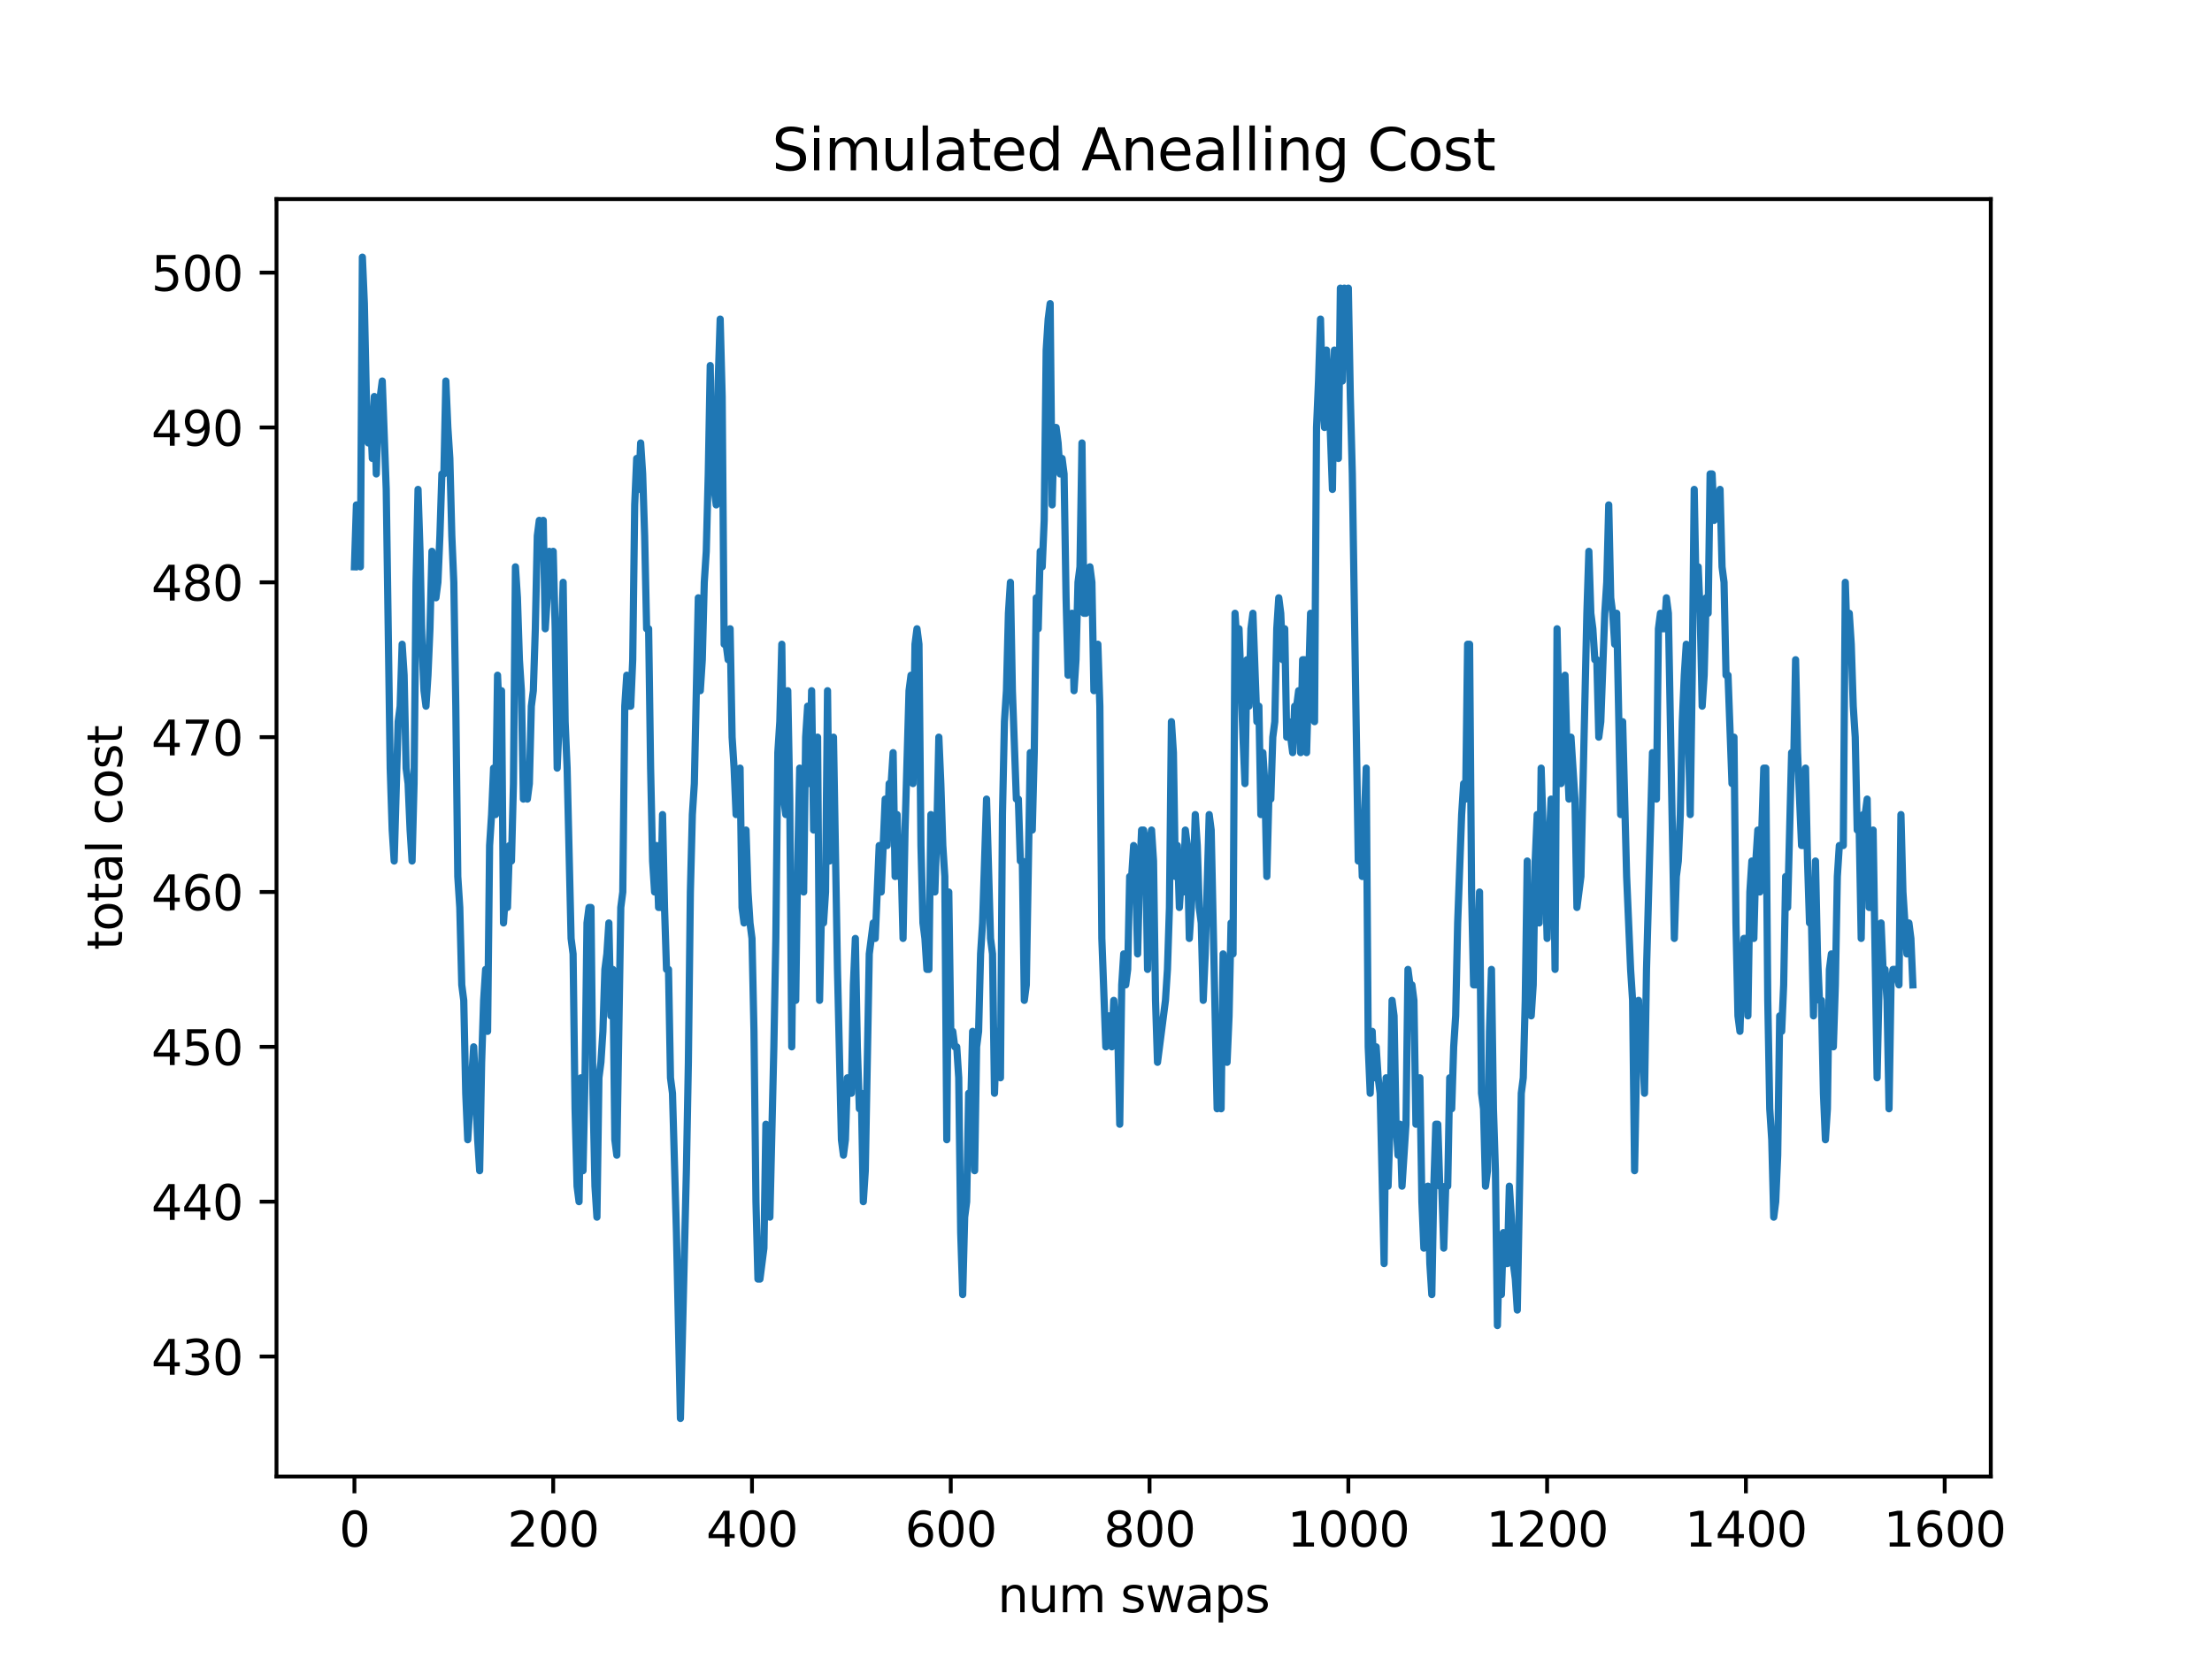 <?xml version="1.0" encoding="utf-8" standalone="no"?>
<!DOCTYPE svg PUBLIC "-//W3C//DTD SVG 1.1//EN"
  "http://www.w3.org/Graphics/SVG/1.1/DTD/svg11.dtd">
<svg xmlns:xlink="http://www.w3.org/1999/xlink" width="460.8pt" height="345.6pt" viewBox="0 0 460.8 345.6" xmlns="http://www.w3.org/2000/svg" version="1.1">
 <defs>
  <style type="text/css">*{stroke-linejoin: round; stroke-linecap: butt}</style>
 </defs>
 <g id="figure_1">
  <g id="patch_1">
   <path d="M 0 345.6 
L 460.8 345.6 
L 460.8 0 
L 0 0 
z
" style="fill: #ffffff"/>
  </g>
  <g id="axes_1">
   <g id="patch_2">
    <path d="M 57.6 307.584 
L 414.72 307.584 
L 414.72 41.472 
L 57.6 41.472 
z
" style="fill: #ffffff"/>
   </g>
   <g id="matplotlib.axis_1">
    <g id="xtick_1">
     <g id="line2d_1">
      <defs>
       <path id="m55ee97c0b4" d="M 0 0 
L 0 3.5 
" style="stroke: #000000; stroke-width: 0.8"/>
      </defs>
      <g>
       <use xlink:href="#m55ee97c0b4" x="73.833" y="307.584" style="stroke: #000000; stroke-width: 0.8"/>
      </g>
     </g>
     <g id="text_1">
      <!-- 0 -->
      <g transform="translate(70.651 322.182)scale(0.1 -0.1)">
       <defs>
        <path id="DejaVuSans-30" d="M 2034 4250 
Q 1547 4250 1301 3770 
Q 1056 3291 1056 2328 
Q 1056 1369 1301 889 
Q 1547 409 2034 409 
Q 2525 409 2770 889 
Q 3016 1369 3016 2328 
Q 3016 3291 2770 3770 
Q 2525 4250 2034 4250 
z
M 2034 4750 
Q 2819 4750 3233 4129 
Q 3647 3509 3647 2328 
Q 3647 1150 3233 529 
Q 2819 -91 2034 -91 
Q 1250 -91 836 529 
Q 422 1150 422 2328 
Q 422 3509 836 4129 
Q 1250 4750 2034 4750 
z
" transform="scale(0.016)"/>
       </defs>
       <use xlink:href="#DejaVuSans-30"/>
      </g>
     </g>
    </g>
    <g id="xtick_2">
     <g id="line2d_2">
      <g>
       <use xlink:href="#m55ee97c0b4" x="115.243" y="307.584" style="stroke: #000000; stroke-width: 0.8"/>
      </g>
     </g>
     <g id="text_2">
      <!-- 200 -->
      <g transform="translate(105.699 322.182)scale(0.1 -0.1)">
       <defs>
        <path id="DejaVuSans-32" d="M 1228 531 
L 3431 531 
L 3431 0 
L 469 0 
L 469 531 
Q 828 903 1448 1529 
Q 2069 2156 2228 2338 
Q 2531 2678 2651 2914 
Q 2772 3150 2772 3378 
Q 2772 3750 2511 3984 
Q 2250 4219 1831 4219 
Q 1534 4219 1204 4116 
Q 875 4013 500 3803 
L 500 4441 
Q 881 4594 1212 4672 
Q 1544 4750 1819 4750 
Q 2544 4750 2975 4387 
Q 3406 4025 3406 3419 
Q 3406 3131 3298 2873 
Q 3191 2616 2906 2266 
Q 2828 2175 2409 1742 
Q 1991 1309 1228 531 
z
" transform="scale(0.016)"/>
       </defs>
       <use xlink:href="#DejaVuSans-32"/>
       <use xlink:href="#DejaVuSans-30" x="63.623"/>
       <use xlink:href="#DejaVuSans-30" x="127.246"/>
      </g>
     </g>
    </g>
    <g id="xtick_3">
     <g id="line2d_3">
      <g>
       <use xlink:href="#m55ee97c0b4" x="156.653" y="307.584" style="stroke: #000000; stroke-width: 0.8"/>
      </g>
     </g>
     <g id="text_3">
      <!-- 400 -->
      <g transform="translate(147.109 322.182)scale(0.1 -0.1)">
       <defs>
        <path id="DejaVuSans-34" d="M 2419 4116 
L 825 1625 
L 2419 1625 
L 2419 4116 
z
M 2253 4666 
L 3047 4666 
L 3047 1625 
L 3713 1625 
L 3713 1100 
L 3047 1100 
L 3047 0 
L 2419 0 
L 2419 1100 
L 313 1100 
L 313 1709 
L 2253 4666 
z
" transform="scale(0.016)"/>
       </defs>
       <use xlink:href="#DejaVuSans-34"/>
       <use xlink:href="#DejaVuSans-30" x="63.623"/>
       <use xlink:href="#DejaVuSans-30" x="127.246"/>
      </g>
     </g>
    </g>
    <g id="xtick_4">
     <g id="line2d_4">
      <g>
       <use xlink:href="#m55ee97c0b4" x="198.063" y="307.584" style="stroke: #000000; stroke-width: 0.8"/>
      </g>
     </g>
     <g id="text_4">
      <!-- 600 -->
      <g transform="translate(188.519 322.182)scale(0.1 -0.1)">
       <defs>
        <path id="DejaVuSans-36" d="M 2113 2584 
Q 1688 2584 1439 2293 
Q 1191 2003 1191 1497 
Q 1191 994 1439 701 
Q 1688 409 2113 409 
Q 2538 409 2786 701 
Q 3034 994 3034 1497 
Q 3034 2003 2786 2293 
Q 2538 2584 2113 2584 
z
M 3366 4563 
L 3366 3988 
Q 3128 4100 2886 4159 
Q 2644 4219 2406 4219 
Q 1781 4219 1451 3797 
Q 1122 3375 1075 2522 
Q 1259 2794 1537 2939 
Q 1816 3084 2150 3084 
Q 2853 3084 3261 2657 
Q 3669 2231 3669 1497 
Q 3669 778 3244 343 
Q 2819 -91 2113 -91 
Q 1303 -91 875 529 
Q 447 1150 447 2328 
Q 447 3434 972 4092 
Q 1497 4750 2381 4750 
Q 2619 4750 2861 4703 
Q 3103 4656 3366 4563 
z
" transform="scale(0.016)"/>
       </defs>
       <use xlink:href="#DejaVuSans-36"/>
       <use xlink:href="#DejaVuSans-30" x="63.623"/>
       <use xlink:href="#DejaVuSans-30" x="127.246"/>
      </g>
     </g>
    </g>
    <g id="xtick_5">
     <g id="line2d_5">
      <g>
       <use xlink:href="#m55ee97c0b4" x="239.473" y="307.584" style="stroke: #000000; stroke-width: 0.8"/>
      </g>
     </g>
     <g id="text_5">
      <!-- 800 -->
      <g transform="translate(229.929 322.182)scale(0.1 -0.1)">
       <defs>
        <path id="DejaVuSans-38" d="M 2034 2216 
Q 1584 2216 1326 1975 
Q 1069 1734 1069 1313 
Q 1069 891 1326 650 
Q 1584 409 2034 409 
Q 2484 409 2743 651 
Q 3003 894 3003 1313 
Q 3003 1734 2745 1975 
Q 2488 2216 2034 2216 
z
M 1403 2484 
Q 997 2584 770 2862 
Q 544 3141 544 3541 
Q 544 4100 942 4425 
Q 1341 4750 2034 4750 
Q 2731 4750 3128 4425 
Q 3525 4100 3525 3541 
Q 3525 3141 3298 2862 
Q 3072 2584 2669 2484 
Q 3125 2378 3379 2068 
Q 3634 1759 3634 1313 
Q 3634 634 3220 271 
Q 2806 -91 2034 -91 
Q 1263 -91 848 271 
Q 434 634 434 1313 
Q 434 1759 690 2068 
Q 947 2378 1403 2484 
z
M 1172 3481 
Q 1172 3119 1398 2916 
Q 1625 2713 2034 2713 
Q 2441 2713 2670 2916 
Q 2900 3119 2900 3481 
Q 2900 3844 2670 4047 
Q 2441 4250 2034 4250 
Q 1625 4250 1398 4047 
Q 1172 3844 1172 3481 
z
" transform="scale(0.016)"/>
       </defs>
       <use xlink:href="#DejaVuSans-38"/>
       <use xlink:href="#DejaVuSans-30" x="63.623"/>
       <use xlink:href="#DejaVuSans-30" x="127.246"/>
      </g>
     </g>
    </g>
    <g id="xtick_6">
     <g id="line2d_6">
      <g>
       <use xlink:href="#m55ee97c0b4" x="280.883" y="307.584" style="stroke: #000000; stroke-width: 0.8"/>
      </g>
     </g>
     <g id="text_6">
      <!-- 1000 -->
      <g transform="translate(268.158 322.182)scale(0.1 -0.1)">
       <defs>
        <path id="DejaVuSans-31" d="M 794 531 
L 1825 531 
L 1825 4091 
L 703 3866 
L 703 4441 
L 1819 4666 
L 2450 4666 
L 2450 531 
L 3481 531 
L 3481 0 
L 794 0 
L 794 531 
z
" transform="scale(0.016)"/>
       </defs>
       <use xlink:href="#DejaVuSans-31"/>
       <use xlink:href="#DejaVuSans-30" x="63.623"/>
       <use xlink:href="#DejaVuSans-30" x="127.246"/>
       <use xlink:href="#DejaVuSans-30" x="190.869"/>
      </g>
     </g>
    </g>
    <g id="xtick_7">
     <g id="line2d_7">
      <g>
       <use xlink:href="#m55ee97c0b4" x="322.293" y="307.584" style="stroke: #000000; stroke-width: 0.8"/>
      </g>
     </g>
     <g id="text_7">
      <!-- 1200 -->
      <g transform="translate(309.568 322.182)scale(0.1 -0.1)">
       <use xlink:href="#DejaVuSans-31"/>
       <use xlink:href="#DejaVuSans-32" x="63.623"/>
       <use xlink:href="#DejaVuSans-30" x="127.246"/>
       <use xlink:href="#DejaVuSans-30" x="190.869"/>
      </g>
     </g>
    </g>
    <g id="xtick_8">
     <g id="line2d_8">
      <g>
       <use xlink:href="#m55ee97c0b4" x="363.703" y="307.584" style="stroke: #000000; stroke-width: 0.8"/>
      </g>
     </g>
     <g id="text_8">
      <!-- 1400 -->
      <g transform="translate(350.978 322.182)scale(0.1 -0.1)">
       <use xlink:href="#DejaVuSans-31"/>
       <use xlink:href="#DejaVuSans-34" x="63.623"/>
       <use xlink:href="#DejaVuSans-30" x="127.246"/>
       <use xlink:href="#DejaVuSans-30" x="190.869"/>
      </g>
     </g>
    </g>
    <g id="xtick_9">
     <g id="line2d_9">
      <g>
       <use xlink:href="#m55ee97c0b4" x="405.113" y="307.584" style="stroke: #000000; stroke-width: 0.8"/>
      </g>
     </g>
     <g id="text_9">
      <!-- 1600 -->
      <g transform="translate(392.388 322.182)scale(0.1 -0.1)">
       <use xlink:href="#DejaVuSans-31"/>
       <use xlink:href="#DejaVuSans-36" x="63.623"/>
       <use xlink:href="#DejaVuSans-30" x="127.246"/>
       <use xlink:href="#DejaVuSans-30" x="190.869"/>
      </g>
     </g>
    </g>
    <g id="text_10">
     <!-- num swaps -->
     <g transform="translate(207.826 335.861)scale(0.1 -0.1)">
      <defs>
       <path id="DejaVuSans-6e" d="M 3513 2113 
L 3513 0 
L 2938 0 
L 2938 2094 
Q 2938 2591 2744 2837 
Q 2550 3084 2163 3084 
Q 1697 3084 1428 2787 
Q 1159 2491 1159 1978 
L 1159 0 
L 581 0 
L 581 3500 
L 1159 3500 
L 1159 2956 
Q 1366 3272 1645 3428 
Q 1925 3584 2291 3584 
Q 2894 3584 3203 3211 
Q 3513 2838 3513 2113 
z
" transform="scale(0.016)"/>
       <path id="DejaVuSans-75" d="M 544 1381 
L 544 3500 
L 1119 3500 
L 1119 1403 
Q 1119 906 1312 657 
Q 1506 409 1894 409 
Q 2359 409 2629 706 
Q 2900 1003 2900 1516 
L 2900 3500 
L 3475 3500 
L 3475 0 
L 2900 0 
L 2900 538 
Q 2691 219 2414 64 
Q 2138 -91 1772 -91 
Q 1169 -91 856 284 
Q 544 659 544 1381 
z
M 1991 3584 
L 1991 3584 
z
" transform="scale(0.016)"/>
       <path id="DejaVuSans-6d" d="M 3328 2828 
Q 3544 3216 3844 3400 
Q 4144 3584 4550 3584 
Q 5097 3584 5394 3201 
Q 5691 2819 5691 2113 
L 5691 0 
L 5113 0 
L 5113 2094 
Q 5113 2597 4934 2840 
Q 4756 3084 4391 3084 
Q 3944 3084 3684 2787 
Q 3425 2491 3425 1978 
L 3425 0 
L 2847 0 
L 2847 2094 
Q 2847 2600 2669 2842 
Q 2491 3084 2119 3084 
Q 1678 3084 1418 2786 
Q 1159 2488 1159 1978 
L 1159 0 
L 581 0 
L 581 3500 
L 1159 3500 
L 1159 2956 
Q 1356 3278 1631 3431 
Q 1906 3584 2284 3584 
Q 2666 3584 2933 3390 
Q 3200 3197 3328 2828 
z
" transform="scale(0.016)"/>
       <path id="DejaVuSans-20" transform="scale(0.016)"/>
       <path id="DejaVuSans-73" d="M 2834 3397 
L 2834 2853 
Q 2591 2978 2328 3040 
Q 2066 3103 1784 3103 
Q 1356 3103 1142 2972 
Q 928 2841 928 2578 
Q 928 2378 1081 2264 
Q 1234 2150 1697 2047 
L 1894 2003 
Q 2506 1872 2764 1633 
Q 3022 1394 3022 966 
Q 3022 478 2636 193 
Q 2250 -91 1575 -91 
Q 1294 -91 989 -36 
Q 684 19 347 128 
L 347 722 
Q 666 556 975 473 
Q 1284 391 1588 391 
Q 1994 391 2212 530 
Q 2431 669 2431 922 
Q 2431 1156 2273 1281 
Q 2116 1406 1581 1522 
L 1381 1569 
Q 847 1681 609 1914 
Q 372 2147 372 2553 
Q 372 3047 722 3315 
Q 1072 3584 1716 3584 
Q 2034 3584 2315 3537 
Q 2597 3491 2834 3397 
z
" transform="scale(0.016)"/>
       <path id="DejaVuSans-77" d="M 269 3500 
L 844 3500 
L 1563 769 
L 2278 3500 
L 2956 3500 
L 3675 769 
L 4391 3500 
L 4966 3500 
L 4050 0 
L 3372 0 
L 2619 2869 
L 1863 0 
L 1184 0 
L 269 3500 
z
" transform="scale(0.016)"/>
       <path id="DejaVuSans-61" d="M 2194 1759 
Q 1497 1759 1228 1600 
Q 959 1441 959 1056 
Q 959 750 1161 570 
Q 1363 391 1709 391 
Q 2188 391 2477 730 
Q 2766 1069 2766 1631 
L 2766 1759 
L 2194 1759 
z
M 3341 1997 
L 3341 0 
L 2766 0 
L 2766 531 
Q 2569 213 2275 61 
Q 1981 -91 1556 -91 
Q 1019 -91 701 211 
Q 384 513 384 1019 
Q 384 1609 779 1909 
Q 1175 2209 1959 2209 
L 2766 2209 
L 2766 2266 
Q 2766 2663 2505 2880 
Q 2244 3097 1772 3097 
Q 1472 3097 1187 3025 
Q 903 2953 641 2809 
L 641 3341 
Q 956 3463 1253 3523 
Q 1550 3584 1831 3584 
Q 2591 3584 2966 3190 
Q 3341 2797 3341 1997 
z
" transform="scale(0.016)"/>
       <path id="DejaVuSans-70" d="M 1159 525 
L 1159 -1331 
L 581 -1331 
L 581 3500 
L 1159 3500 
L 1159 2969 
Q 1341 3281 1617 3432 
Q 1894 3584 2278 3584 
Q 2916 3584 3314 3078 
Q 3713 2572 3713 1747 
Q 3713 922 3314 415 
Q 2916 -91 2278 -91 
Q 1894 -91 1617 61 
Q 1341 213 1159 525 
z
M 3116 1747 
Q 3116 2381 2855 2742 
Q 2594 3103 2138 3103 
Q 1681 3103 1420 2742 
Q 1159 2381 1159 1747 
Q 1159 1113 1420 752 
Q 1681 391 2138 391 
Q 2594 391 2855 752 
Q 3116 1113 3116 1747 
z
" transform="scale(0.016)"/>
      </defs>
      <use xlink:href="#DejaVuSans-6e"/>
      <use xlink:href="#DejaVuSans-75" x="63.379"/>
      <use xlink:href="#DejaVuSans-6d" x="126.758"/>
      <use xlink:href="#DejaVuSans-20" x="224.17"/>
      <use xlink:href="#DejaVuSans-73" x="255.957"/>
      <use xlink:href="#DejaVuSans-77" x="308.057"/>
      <use xlink:href="#DejaVuSans-61" x="389.844"/>
      <use xlink:href="#DejaVuSans-70" x="451.123"/>
      <use xlink:href="#DejaVuSans-73" x="514.6"/>
     </g>
    </g>
   </g>
   <g id="matplotlib.axis_2">
    <g id="ytick_1">
     <g id="line2d_10">
      <defs>
       <path id="md6bdc16589" d="M 0 0 
L -3.5 0 
" style="stroke: #000000; stroke-width: 0.8"/>
      </defs>
      <g>
       <use xlink:href="#md6bdc16589" x="57.6" y="282.586" style="stroke: #000000; stroke-width: 0.8"/>
      </g>
     </g>
     <g id="text_11">
      <!-- 430 -->
      <g transform="translate(31.512 286.385)scale(0.1 -0.1)">
       <defs>
        <path id="DejaVuSans-33" d="M 2597 2516 
Q 3050 2419 3304 2112 
Q 3559 1806 3559 1356 
Q 3559 666 3084 287 
Q 2609 -91 1734 -91 
Q 1441 -91 1130 -33 
Q 819 25 488 141 
L 488 750 
Q 750 597 1062 519 
Q 1375 441 1716 441 
Q 2309 441 2620 675 
Q 2931 909 2931 1356 
Q 2931 1769 2642 2001 
Q 2353 2234 1838 2234 
L 1294 2234 
L 1294 2753 
L 1863 2753 
Q 2328 2753 2575 2939 
Q 2822 3125 2822 3475 
Q 2822 3834 2567 4026 
Q 2313 4219 1838 4219 
Q 1578 4219 1281 4162 
Q 984 4106 628 3988 
L 628 4550 
Q 988 4650 1302 4700 
Q 1616 4750 1894 4750 
Q 2613 4750 3031 4423 
Q 3450 4097 3450 3541 
Q 3450 3153 3228 2886 
Q 3006 2619 2597 2516 
z
" transform="scale(0.016)"/>
       </defs>
       <use xlink:href="#DejaVuSans-34"/>
       <use xlink:href="#DejaVuSans-33" x="63.623"/>
       <use xlink:href="#DejaVuSans-30" x="127.246"/>
      </g>
     </g>
    </g>
    <g id="ytick_2">
     <g id="line2d_11">
      <g>
       <use xlink:href="#md6bdc16589" x="57.6" y="250.33" style="stroke: #000000; stroke-width: 0.8"/>
      </g>
     </g>
     <g id="text_12">
      <!-- 440 -->
      <g transform="translate(31.512 254.129)scale(0.1 -0.1)">
       <use xlink:href="#DejaVuSans-34"/>
       <use xlink:href="#DejaVuSans-34" x="63.623"/>
       <use xlink:href="#DejaVuSans-30" x="127.246"/>
      </g>
     </g>
    </g>
    <g id="ytick_3">
     <g id="line2d_12">
      <g>
       <use xlink:href="#md6bdc16589" x="57.6" y="218.074" style="stroke: #000000; stroke-width: 0.8"/>
      </g>
     </g>
     <g id="text_13">
      <!-- 450 -->
      <g transform="translate(31.512 221.873)scale(0.1 -0.1)">
       <defs>
        <path id="DejaVuSans-35" d="M 691 4666 
L 3169 4666 
L 3169 4134 
L 1269 4134 
L 1269 2991 
Q 1406 3038 1543 3061 
Q 1681 3084 1819 3084 
Q 2600 3084 3056 2656 
Q 3513 2228 3513 1497 
Q 3513 744 3044 326 
Q 2575 -91 1722 -91 
Q 1428 -91 1123 -41 
Q 819 9 494 109 
L 494 744 
Q 775 591 1075 516 
Q 1375 441 1709 441 
Q 2250 441 2565 725 
Q 2881 1009 2881 1497 
Q 2881 1984 2565 2268 
Q 2250 2553 1709 2553 
Q 1456 2553 1204 2497 
Q 953 2441 691 2322 
L 691 4666 
z
" transform="scale(0.016)"/>
       </defs>
       <use xlink:href="#DejaVuSans-34"/>
       <use xlink:href="#DejaVuSans-35" x="63.623"/>
       <use xlink:href="#DejaVuSans-30" x="127.246"/>
      </g>
     </g>
    </g>
    <g id="ytick_4">
     <g id="line2d_13">
      <g>
       <use xlink:href="#md6bdc16589" x="57.6" y="185.818" style="stroke: #000000; stroke-width: 0.8"/>
      </g>
     </g>
     <g id="text_14">
      <!-- 460 -->
      <g transform="translate(31.512 189.617)scale(0.1 -0.1)">
       <use xlink:href="#DejaVuSans-34"/>
       <use xlink:href="#DejaVuSans-36" x="63.623"/>
       <use xlink:href="#DejaVuSans-30" x="127.246"/>
      </g>
     </g>
    </g>
    <g id="ytick_5">
     <g id="line2d_14">
      <g>
       <use xlink:href="#md6bdc16589" x="57.6" y="153.562" style="stroke: #000000; stroke-width: 0.8"/>
      </g>
     </g>
     <g id="text_15">
      <!-- 470 -->
      <g transform="translate(31.512 157.361)scale(0.1 -0.1)">
       <defs>
        <path id="DejaVuSans-37" d="M 525 4666 
L 3525 4666 
L 3525 4397 
L 1831 0 
L 1172 0 
L 2766 4134 
L 525 4134 
L 525 4666 
z
" transform="scale(0.016)"/>
       </defs>
       <use xlink:href="#DejaVuSans-34"/>
       <use xlink:href="#DejaVuSans-37" x="63.623"/>
       <use xlink:href="#DejaVuSans-30" x="127.246"/>
      </g>
     </g>
    </g>
    <g id="ytick_6">
     <g id="line2d_15">
      <g>
       <use xlink:href="#md6bdc16589" x="57.6" y="121.306" style="stroke: #000000; stroke-width: 0.8"/>
      </g>
     </g>
     <g id="text_16">
      <!-- 480 -->
      <g transform="translate(31.512 125.105)scale(0.1 -0.1)">
       <use xlink:href="#DejaVuSans-34"/>
       <use xlink:href="#DejaVuSans-38" x="63.623"/>
       <use xlink:href="#DejaVuSans-30" x="127.246"/>
      </g>
     </g>
    </g>
    <g id="ytick_7">
     <g id="line2d_16">
      <g>
       <use xlink:href="#md6bdc16589" x="57.6" y="89.05" style="stroke: #000000; stroke-width: 0.8"/>
      </g>
     </g>
     <g id="text_17">
      <!-- 490 -->
      <g transform="translate(31.512 92.849)scale(0.1 -0.1)">
       <defs>
        <path id="DejaVuSans-39" d="M 703 97 
L 703 672 
Q 941 559 1184 500 
Q 1428 441 1663 441 
Q 2288 441 2617 861 
Q 2947 1281 2994 2138 
Q 2813 1869 2534 1725 
Q 2256 1581 1919 1581 
Q 1219 1581 811 2004 
Q 403 2428 403 3163 
Q 403 3881 828 4315 
Q 1253 4750 1959 4750 
Q 2769 4750 3195 4129 
Q 3622 3509 3622 2328 
Q 3622 1225 3098 567 
Q 2575 -91 1691 -91 
Q 1453 -91 1209 -44 
Q 966 3 703 97 
z
M 1959 2075 
Q 2384 2075 2632 2365 
Q 2881 2656 2881 3163 
Q 2881 3666 2632 3958 
Q 2384 4250 1959 4250 
Q 1534 4250 1286 3958 
Q 1038 3666 1038 3163 
Q 1038 2656 1286 2365 
Q 1534 2075 1959 2075 
z
" transform="scale(0.016)"/>
       </defs>
       <use xlink:href="#DejaVuSans-34"/>
       <use xlink:href="#DejaVuSans-39" x="63.623"/>
       <use xlink:href="#DejaVuSans-30" x="127.246"/>
      </g>
     </g>
    </g>
    <g id="ytick_8">
     <g id="line2d_17">
      <g>
       <use xlink:href="#md6bdc16589" x="57.6" y="56.794" style="stroke: #000000; stroke-width: 0.8"/>
      </g>
     </g>
     <g id="text_18">
      <!-- 500 -->
      <g transform="translate(31.512 60.593)scale(0.1 -0.1)">
       <use xlink:href="#DejaVuSans-35"/>
       <use xlink:href="#DejaVuSans-30" x="63.623"/>
       <use xlink:href="#DejaVuSans-30" x="127.246"/>
      </g>
     </g>
    </g>
    <g id="text_19">
     <!-- total cost -->
     <g transform="translate(25.433 197.923)rotate(-90)scale(0.1 -0.1)">
      <defs>
       <path id="DejaVuSans-74" d="M 1172 4494 
L 1172 3500 
L 2356 3500 
L 2356 3053 
L 1172 3053 
L 1172 1153 
Q 1172 725 1289 603 
Q 1406 481 1766 481 
L 2356 481 
L 2356 0 
L 1766 0 
Q 1100 0 847 248 
Q 594 497 594 1153 
L 594 3053 
L 172 3053 
L 172 3500 
L 594 3500 
L 594 4494 
L 1172 4494 
z
" transform="scale(0.016)"/>
       <path id="DejaVuSans-6f" d="M 1959 3097 
Q 1497 3097 1228 2736 
Q 959 2375 959 1747 
Q 959 1119 1226 758 
Q 1494 397 1959 397 
Q 2419 397 2687 759 
Q 2956 1122 2956 1747 
Q 2956 2369 2687 2733 
Q 2419 3097 1959 3097 
z
M 1959 3584 
Q 2709 3584 3137 3096 
Q 3566 2609 3566 1747 
Q 3566 888 3137 398 
Q 2709 -91 1959 -91 
Q 1206 -91 779 398 
Q 353 888 353 1747 
Q 353 2609 779 3096 
Q 1206 3584 1959 3584 
z
" transform="scale(0.016)"/>
       <path id="DejaVuSans-6c" d="M 603 4863 
L 1178 4863 
L 1178 0 
L 603 0 
L 603 4863 
z
" transform="scale(0.016)"/>
       <path id="DejaVuSans-63" d="M 3122 3366 
L 3122 2828 
Q 2878 2963 2633 3030 
Q 2388 3097 2138 3097 
Q 1578 3097 1268 2742 
Q 959 2388 959 1747 
Q 959 1106 1268 751 
Q 1578 397 2138 397 
Q 2388 397 2633 464 
Q 2878 531 3122 666 
L 3122 134 
Q 2881 22 2623 -34 
Q 2366 -91 2075 -91 
Q 1284 -91 818 406 
Q 353 903 353 1747 
Q 353 2603 823 3093 
Q 1294 3584 2113 3584 
Q 2378 3584 2631 3529 
Q 2884 3475 3122 3366 
z
" transform="scale(0.016)"/>
      </defs>
      <use xlink:href="#DejaVuSans-74"/>
      <use xlink:href="#DejaVuSans-6f" x="39.209"/>
      <use xlink:href="#DejaVuSans-74" x="100.391"/>
      <use xlink:href="#DejaVuSans-61" x="139.6"/>
      <use xlink:href="#DejaVuSans-6c" x="200.879"/>
      <use xlink:href="#DejaVuSans-20" x="228.662"/>
      <use xlink:href="#DejaVuSans-63" x="260.449"/>
      <use xlink:href="#DejaVuSans-6f" x="315.43"/>
      <use xlink:href="#DejaVuSans-73" x="376.611"/>
      <use xlink:href="#DejaVuSans-74" x="428.711"/>
     </g>
    </g>
   </g>
   <g id="line2d_18">
    <path d="M 73.833 118.08 
L 74.247 105.178 
L 74.661 108.403 
L 75.075 118.08 
L 75.489 53.568 
L 75.903 63.245 
L 76.317 82.598 
L 76.731 92.275 
L 77.146 85.824 
L 77.56 95.501 
L 77.974 82.598 
L 78.388 98.726 
L 78.802 85.824 
L 79.63 79.373 
L 80.458 101.952 
L 81.287 160.013 
L 81.701 172.915 
L 82.115 179.366 
L 82.943 150.336 
L 83.357 147.11 
L 83.771 134.208 
L 84.185 140.659 
L 84.599 160.013 
L 85.013 163.238 
L 85.428 172.915 
L 85.842 179.366 
L 86.256 163.238 
L 86.67 121.306 
L 87.084 101.952 
L 87.498 114.854 
L 87.912 134.208 
L 88.326 143.885 
L 88.74 147.11 
L 89.154 140.659 
L 89.569 130.982 
L 89.983 114.854 
L 90.397 121.306 
L 90.811 124.531 
L 91.225 121.306 
L 91.639 111.629 
L 92.053 98.726 
L 92.467 98.726 
L 92.881 79.373 
L 93.295 89.05 
L 93.71 95.501 
L 94.124 111.629 
L 94.538 121.306 
L 94.952 147.11 
L 95.366 182.592 
L 95.78 189.043 
L 96.194 205.171 
L 96.608 208.397 
L 97.022 227.75 
L 97.436 237.427 
L 98.679 218.074 
L 99.507 237.427 
L 99.921 243.878 
L 100.335 221.299 
L 100.749 208.397 
L 101.163 201.946 
L 101.577 214.848 
L 101.992 176.141 
L 102.406 169.69 
L 102.82 160.013 
L 103.234 169.69 
L 103.648 140.659 
L 104.062 150.336 
L 104.476 143.885 
L 104.89 192.269 
L 105.304 185.818 
L 105.718 189.043 
L 106.133 176.141 
L 106.547 179.366 
L 106.961 163.238 
L 107.375 118.08 
L 107.789 124.531 
L 108.203 137.434 
L 108.617 143.885 
L 109.031 166.464 
L 109.445 160.013 
L 109.859 166.464 
L 110.274 163.238 
L 110.688 147.11 
L 111.102 143.885 
L 111.516 130.982 
L 111.93 111.629 
L 112.344 108.403 
L 112.758 114.854 
L 113.172 108.403 
L 113.586 130.982 
L 114 124.531 
L 114.415 114.854 
L 114.829 118.08 
L 115.243 114.854 
L 115.657 130.982 
L 116.071 160.013 
L 116.485 150.336 
L 117.313 121.306 
L 117.727 150.336 
L 118.141 160.013 
L 118.97 195.494 
L 119.384 198.72 
L 119.798 230.976 
L 120.212 247.104 
L 120.626 250.33 
L 121.04 224.525 
L 121.454 243.878 
L 121.868 224.525 
L 122.282 192.269 
L 122.697 189.043 
L 123.111 189.043 
L 123.525 227.75 
L 123.939 247.104 
L 124.353 253.555 
L 124.767 224.525 
L 125.181 221.299 
L 125.595 214.848 
L 126.009 201.946 
L 126.423 198.72 
L 126.838 192.269 
L 127.252 211.622 
L 127.666 201.946 
L 128.08 237.427 
L 128.494 240.653 
L 129.322 189.043 
L 129.736 185.818 
L 130.15 147.11 
L 130.564 140.659 
L 130.979 147.11 
L 131.393 147.11 
L 131.807 137.434 
L 132.221 105.178 
L 132.635 95.501 
L 133.049 101.952 
L 133.463 92.275 
L 133.877 98.726 
L 134.291 111.629 
L 134.705 130.982 
L 135.12 130.982 
L 135.534 160.013 
L 135.948 179.366 
L 136.362 185.818 
L 136.776 176.141 
L 137.19 189.043 
L 137.604 189.043 
L 138.018 169.69 
L 138.432 189.043 
L 138.846 201.946 
L 139.261 201.946 
L 139.675 224.525 
L 140.089 227.75 
L 140.917 256.781 
L 141.745 295.488 
L 142.987 243.878 
L 143.402 221.299 
L 143.816 185.818 
L 144.23 169.69 
L 144.644 163.238 
L 145.472 124.531 
L 145.886 143.885 
L 146.3 137.434 
L 146.714 121.306 
L 147.128 114.854 
L 147.543 98.726 
L 147.957 76.147 
L 148.371 101.952 
L 148.785 101.952 
L 149.199 105.178 
L 149.613 79.373 
L 150.027 66.47 
L 150.441 82.598 
L 150.855 134.208 
L 151.269 134.208 
L 151.684 137.434 
L 152.098 130.982 
L 152.512 153.562 
L 152.926 160.013 
L 153.34 169.69 
L 153.754 163.238 
L 154.168 160.013 
L 154.582 189.043 
L 154.996 192.269 
L 155.41 172.915 
L 155.825 185.818 
L 156.239 192.269 
L 156.653 195.494 
L 157.067 214.848 
L 157.481 250.33 
L 157.895 266.458 
L 158.309 266.458 
L 159.137 260.006 
L 159.551 234.202 
L 159.966 247.104 
L 160.38 253.555 
L 161.208 218.074 
L 161.622 195.494 
L 162.036 156.787 
L 162.45 150.336 
L 162.864 134.208 
L 163.278 166.464 
L 163.692 169.69 
L 164.107 143.885 
L 164.521 166.464 
L 164.935 218.074 
L 165.349 182.592 
L 165.763 208.397 
L 166.177 179.366 
L 166.591 160.013 
L 167.005 176.141 
L 167.419 185.818 
L 167.833 153.562 
L 168.248 147.11 
L 168.662 163.238 
L 169.076 143.885 
L 169.49 172.915 
L 169.904 160.013 
L 170.318 153.562 
L 170.732 208.397 
L 171.146 189.043 
L 171.56 192.269 
L 171.974 185.818 
L 172.389 143.885 
L 172.803 179.366 
L 173.217 172.915 
L 173.631 153.562 
L 174.459 201.946 
L 175.287 237.427 
L 175.701 240.653 
L 176.115 237.427 
L 176.53 224.525 
L 176.944 227.75 
L 177.358 227.75 
L 177.772 205.171 
L 178.186 195.494 
L 178.6 218.074 
L 179.014 230.976 
L 179.428 227.75 
L 179.842 250.33 
L 180.256 243.878 
L 181.085 198.72 
L 181.913 192.269 
L 182.327 195.494 
L 183.155 176.141 
L 183.569 185.818 
L 184.397 166.464 
L 184.812 176.141 
L 185.226 163.238 
L 185.64 163.238 
L 186.054 156.787 
L 186.468 182.592 
L 186.882 169.69 
L 187.296 182.592 
L 187.71 179.366 
L 188.124 195.494 
L 188.538 172.915 
L 189.367 143.885 
L 189.781 140.659 
L 190.195 163.238 
L 190.609 134.208 
L 191.023 130.982 
L 191.437 134.208 
L 191.851 176.141 
L 192.265 192.269 
L 192.679 195.494 
L 193.094 201.946 
L 193.508 201.946 
L 193.922 169.69 
L 194.336 182.592 
L 194.75 185.818 
L 195.164 172.915 
L 195.578 153.562 
L 195.992 163.238 
L 196.406 176.141 
L 196.82 182.592 
L 197.235 237.427 
L 197.649 185.818 
L 198.063 214.848 
L 198.477 214.848 
L 198.891 218.074 
L 199.305 218.074 
L 199.719 224.525 
L 200.133 256.781 
L 200.547 269.683 
L 200.961 253.555 
L 201.376 250.33 
L 201.79 227.75 
L 202.204 230.976 
L 202.618 214.848 
L 203.032 243.878 
L 203.446 218.074 
L 203.86 214.848 
L 204.274 198.72 
L 204.688 192.269 
L 205.517 166.464 
L 206.345 195.494 
L 206.759 198.72 
L 207.173 227.75 
L 207.587 214.848 
L 208.001 214.848 
L 208.415 224.525 
L 208.829 169.69 
L 209.243 150.336 
L 209.658 143.885 
L 210.072 127.757 
L 210.486 121.306 
L 210.9 143.885 
L 211.728 166.464 
L 212.142 166.464 
L 212.556 179.366 
L 212.97 179.366 
L 213.384 208.397 
L 213.799 205.171 
L 214.627 156.787 
L 215.041 172.915 
L 215.455 156.787 
L 215.869 124.531 
L 216.283 130.982 
L 216.697 114.854 
L 217.111 118.08 
L 217.525 108.403 
L 217.94 72.922 
L 218.354 66.47 
L 218.768 63.245 
L 219.182 105.178 
L 219.596 89.05 
L 220.01 89.05 
L 220.424 92.275 
L 220.838 98.726 
L 221.252 95.501 
L 221.666 98.726 
L 222.081 124.531 
L 222.495 140.659 
L 223.323 127.757 
L 223.737 143.885 
L 224.151 137.434 
L 224.565 121.306 
L 224.979 118.08 
L 225.393 92.275 
L 225.807 127.757 
L 226.222 127.757 
L 226.636 121.306 
L 227.05 118.08 
L 227.464 121.306 
L 227.878 143.885 
L 228.292 137.434 
L 228.706 134.208 
L 229.12 147.11 
L 229.534 195.494 
L 230.363 218.074 
L 230.777 211.622 
L 231.191 211.622 
L 231.605 218.074 
L 232.019 208.397 
L 232.433 214.848 
L 232.847 214.848 
L 233.261 234.202 
L 233.675 205.171 
L 234.089 198.72 
L 234.504 205.171 
L 234.918 201.946 
L 235.332 182.592 
L 235.746 182.592 
L 236.16 176.141 
L 236.574 182.592 
L 236.988 198.72 
L 237.402 182.592 
L 237.816 172.915 
L 238.231 172.915 
L 238.645 176.141 
L 239.059 201.946 
L 239.473 176.141 
L 239.887 172.915 
L 240.301 179.366 
L 240.715 208.397 
L 241.129 221.299 
L 242.786 208.397 
L 243.2 201.946 
L 243.614 189.043 
L 244.028 150.336 
L 244.442 156.787 
L 244.856 182.592 
L 245.27 176.141 
L 245.684 189.043 
L 246.098 182.592 
L 246.513 185.818 
L 246.927 172.915 
L 247.341 176.141 
L 247.755 195.494 
L 248.583 182.592 
L 248.997 169.69 
L 249.411 176.141 
L 249.825 189.043 
L 250.239 192.269 
L 250.654 208.397 
L 251.068 198.72 
L 251.896 169.69 
L 252.31 172.915 
L 253.552 230.976 
L 253.966 218.074 
L 254.38 230.976 
L 254.795 198.72 
L 255.209 208.397 
L 255.623 221.299 
L 256.037 211.622 
L 256.451 192.269 
L 256.865 198.72 
L 257.279 127.757 
L 257.693 134.208 
L 258.107 130.982 
L 258.936 153.562 
L 259.35 163.238 
L 259.764 137.434 
L 260.178 147.11 
L 260.592 130.982 
L 261.006 127.757 
L 261.834 150.336 
L 262.248 147.11 
L 262.662 169.69 
L 263.077 156.787 
L 263.491 163.238 
L 263.905 182.592 
L 264.319 166.464 
L 264.733 166.464 
L 265.147 153.562 
L 265.561 150.336 
L 265.975 130.982 
L 266.389 124.531 
L 266.803 127.757 
L 267.218 137.434 
L 267.632 130.982 
L 268.046 153.562 
L 268.46 150.336 
L 269.288 156.787 
L 269.702 147.11 
L 270.116 147.11 
L 270.53 143.885 
L 270.944 156.787 
L 271.359 137.434 
L 271.773 137.434 
L 272.187 156.787 
L 273.015 127.757 
L 273.429 137.434 
L 273.843 150.336 
L 274.257 89.05 
L 274.671 79.373 
L 275.085 66.47 
L 275.5 82.598 
L 275.914 89.05 
L 276.328 72.922 
L 276.742 79.373 
L 277.57 101.952 
L 277.984 72.922 
L 278.398 82.598 
L 278.812 95.501 
L 279.226 60.019 
L 279.641 79.373 
L 280.055 60.019 
L 280.469 76.147 
L 280.883 60.019 
L 281.297 82.598 
L 281.711 98.726 
L 282.953 179.366 
L 283.367 169.69 
L 283.782 182.592 
L 284.61 160.013 
L 285.024 218.074 
L 285.438 227.75 
L 285.852 214.848 
L 286.266 224.525 
L 286.68 218.074 
L 287.094 224.525 
L 287.508 227.75 
L 288.337 263.232 
L 288.751 224.525 
L 289.165 247.104 
L 289.579 234.202 
L 289.993 208.397 
L 290.407 211.622 
L 290.821 234.202 
L 291.235 240.653 
L 291.649 234.202 
L 292.064 247.104 
L 292.892 234.202 
L 293.306 201.946 
L 293.72 205.171 
L 294.134 205.171 
L 294.548 208.397 
L 294.962 234.202 
L 295.376 227.75 
L 295.79 224.525 
L 296.205 250.33 
L 296.619 260.006 
L 297.447 247.104 
L 297.861 263.232 
L 298.275 269.683 
L 298.689 247.104 
L 299.103 234.202 
L 299.517 234.202 
L 299.931 247.104 
L 300.346 247.104 
L 300.76 260.006 
L 301.174 247.104 
L 301.588 247.104 
L 302.002 224.525 
L 302.416 230.976 
L 302.83 218.074 
L 303.244 211.622 
L 303.658 192.269 
L 304.487 169.69 
L 304.901 163.238 
L 305.315 166.464 
L 305.729 134.208 
L 306.143 134.208 
L 306.557 185.818 
L 306.971 205.171 
L 307.799 205.171 
L 308.213 185.818 
L 308.628 227.75 
L 309.042 230.976 
L 309.456 247.104 
L 309.87 243.878 
L 310.284 214.848 
L 310.698 201.946 
L 311.112 230.976 
L 311.526 243.878 
L 311.94 276.134 
L 312.354 260.006 
L 312.769 269.683 
L 313.183 256.781 
L 313.597 263.232 
L 314.011 263.232 
L 314.425 247.104 
L 314.839 253.555 
L 315.253 263.232 
L 315.667 266.458 
L 316.081 272.909 
L 316.91 227.75 
L 317.324 224.525 
L 317.738 208.397 
L 318.152 179.366 
L 318.566 205.171 
L 318.98 211.622 
L 319.394 205.171 
L 319.808 179.366 
L 320.222 169.69 
L 320.636 192.269 
L 321.051 160.013 
L 321.465 172.915 
L 321.879 179.366 
L 322.293 195.494 
L 322.707 176.141 
L 323.121 166.464 
L 323.535 169.69 
L 323.949 201.946 
L 324.363 130.982 
L 324.777 150.336 
L 325.192 163.238 
L 325.606 143.885 
L 326.02 140.659 
L 326.434 156.787 
L 326.848 166.464 
L 327.262 153.562 
L 328.09 166.464 
L 328.504 189.043 
L 329.333 182.592 
L 330.575 127.757 
L 330.989 114.854 
L 331.403 127.757 
L 331.817 130.982 
L 332.231 137.434 
L 332.645 137.434 
L 333.059 153.562 
L 333.474 150.336 
L 334.302 127.757 
L 334.716 121.306 
L 335.13 105.178 
L 335.544 124.531 
L 335.958 127.757 
L 336.372 134.208 
L 336.786 127.757 
L 337.615 169.69 
L 338.029 150.336 
L 338.857 182.592 
L 339.685 201.946 
L 340.099 208.397 
L 340.513 243.878 
L 340.927 221.299 
L 341.341 208.397 
L 341.756 221.299 
L 342.17 218.074 
L 342.584 227.75 
L 342.998 201.946 
L 344.24 156.787 
L 344.654 163.238 
L 345.068 166.464 
L 345.482 130.982 
L 345.897 127.757 
L 346.311 130.982 
L 346.725 130.982 
L 347.139 124.531 
L 347.553 127.757 
L 348.381 172.915 
L 348.795 195.494 
L 349.209 182.592 
L 349.623 179.366 
L 350.038 169.69 
L 350.452 150.336 
L 350.866 140.659 
L 351.28 134.208 
L 352.108 169.69 
L 352.522 140.659 
L 352.936 101.952 
L 353.35 124.531 
L 353.764 118.08 
L 354.179 127.757 
L 354.593 147.11 
L 355.007 140.659 
L 355.421 124.531 
L 355.835 127.757 
L 356.249 98.726 
L 356.663 98.726 
L 357.077 108.403 
L 357.491 105.178 
L 357.905 105.178 
L 358.32 101.952 
L 358.734 118.08 
L 359.148 121.306 
L 359.562 140.659 
L 359.976 140.659 
L 360.804 163.238 
L 361.218 153.562 
L 361.632 192.269 
L 362.046 211.622 
L 362.461 214.848 
L 362.875 201.946 
L 363.289 195.494 
L 363.703 195.494 
L 364.117 211.622 
L 364.531 185.818 
L 364.945 179.366 
L 365.359 195.494 
L 365.773 179.366 
L 366.187 172.915 
L 366.602 185.818 
L 367.43 160.013 
L 367.844 160.013 
L 368.258 208.397 
L 368.672 230.976 
L 369.086 237.427 
L 369.5 253.555 
L 369.914 250.33 
L 370.328 240.653 
L 370.743 211.622 
L 371.157 214.848 
L 371.571 205.171 
L 371.985 182.592 
L 372.399 189.043 
L 373.227 156.787 
L 373.641 160.013 
L 374.055 137.434 
L 374.469 156.787 
L 375.298 176.141 
L 375.712 176.141 
L 376.126 160.013 
L 376.54 179.366 
L 376.954 192.269 
L 377.368 192.269 
L 377.782 211.622 
L 378.196 179.366 
L 378.61 198.72 
L 379.025 208.397 
L 379.439 208.397 
L 379.853 227.75 
L 380.267 237.427 
L 380.681 230.976 
L 381.095 201.946 
L 381.509 198.72 
L 381.923 218.074 
L 382.337 205.171 
L 382.751 182.592 
L 383.166 176.141 
L 383.994 176.141 
L 384.408 121.306 
L 384.822 134.208 
L 385.236 127.757 
L 385.65 134.208 
L 386.064 147.11 
L 386.478 153.562 
L 386.892 172.915 
L 387.307 172.915 
L 387.721 195.494 
L 388.135 169.69 
L 388.549 169.69 
L 388.963 166.464 
L 389.377 189.043 
L 389.791 189.043 
L 390.205 172.915 
L 391.033 224.525 
L 391.448 205.171 
L 391.862 192.269 
L 392.276 201.946 
L 392.69 201.946 
L 393.104 208.397 
L 393.518 230.976 
L 393.932 205.171 
L 394.346 201.946 
L 395.174 201.946 
L 395.589 205.171 
L 396.003 169.69 
L 396.417 185.818 
L 397.245 198.72 
L 397.659 192.269 
L 398.073 195.494 
L 398.487 205.171 
L 398.487 205.171 
" clip-path="url(#pfc1ca3cc89)" style="fill: none; stroke: #1f77b4; stroke-width: 1.5; stroke-linecap: square"/>
   </g>
   <g id="patch_3">
    <path d="M 57.6 307.584 
L 57.6 41.472 
" style="fill: none; stroke: #000000; stroke-width: 0.8; stroke-linejoin: miter; stroke-linecap: square"/>
   </g>
   <g id="patch_4">
    <path d="M 414.72 307.584 
L 414.72 41.472 
" style="fill: none; stroke: #000000; stroke-width: 0.8; stroke-linejoin: miter; stroke-linecap: square"/>
   </g>
   <g id="patch_5">
    <path d="M 57.6 307.584 
L 414.72 307.584 
" style="fill: none; stroke: #000000; stroke-width: 0.8; stroke-linejoin: miter; stroke-linecap: square"/>
   </g>
   <g id="patch_6">
    <path d="M 57.6 41.472 
L 414.72 41.472 
" style="fill: none; stroke: #000000; stroke-width: 0.8; stroke-linejoin: miter; stroke-linecap: square"/>
   </g>
   <g id="text_20">
    <!-- Simulated Anealling Cost -->
    <g transform="translate(160.8 35.472)scale(0.12 -0.12)">
     <defs>
      <path id="DejaVuSans-53" d="M 3425 4513 
L 3425 3897 
Q 3066 4069 2747 4153 
Q 2428 4238 2131 4238 
Q 1616 4238 1336 4038 
Q 1056 3838 1056 3469 
Q 1056 3159 1242 3001 
Q 1428 2844 1947 2747 
L 2328 2669 
Q 3034 2534 3370 2195 
Q 3706 1856 3706 1288 
Q 3706 609 3251 259 
Q 2797 -91 1919 -91 
Q 1588 -91 1214 -16 
Q 841 59 441 206 
L 441 856 
Q 825 641 1194 531 
Q 1563 422 1919 422 
Q 2459 422 2753 634 
Q 3047 847 3047 1241 
Q 3047 1584 2836 1778 
Q 2625 1972 2144 2069 
L 1759 2144 
Q 1053 2284 737 2584 
Q 422 2884 422 3419 
Q 422 4038 858 4394 
Q 1294 4750 2059 4750 
Q 2388 4750 2728 4690 
Q 3069 4631 3425 4513 
z
" transform="scale(0.016)"/>
      <path id="DejaVuSans-69" d="M 603 3500 
L 1178 3500 
L 1178 0 
L 603 0 
L 603 3500 
z
M 603 4863 
L 1178 4863 
L 1178 4134 
L 603 4134 
L 603 4863 
z
" transform="scale(0.016)"/>
      <path id="DejaVuSans-65" d="M 3597 1894 
L 3597 1613 
L 953 1613 
Q 991 1019 1311 708 
Q 1631 397 2203 397 
Q 2534 397 2845 478 
Q 3156 559 3463 722 
L 3463 178 
Q 3153 47 2828 -22 
Q 2503 -91 2169 -91 
Q 1331 -91 842 396 
Q 353 884 353 1716 
Q 353 2575 817 3079 
Q 1281 3584 2069 3584 
Q 2775 3584 3186 3129 
Q 3597 2675 3597 1894 
z
M 3022 2063 
Q 3016 2534 2758 2815 
Q 2500 3097 2075 3097 
Q 1594 3097 1305 2825 
Q 1016 2553 972 2059 
L 3022 2063 
z
" transform="scale(0.016)"/>
      <path id="DejaVuSans-64" d="M 2906 2969 
L 2906 4863 
L 3481 4863 
L 3481 0 
L 2906 0 
L 2906 525 
Q 2725 213 2448 61 
Q 2172 -91 1784 -91 
Q 1150 -91 751 415 
Q 353 922 353 1747 
Q 353 2572 751 3078 
Q 1150 3584 1784 3584 
Q 2172 3584 2448 3432 
Q 2725 3281 2906 2969 
z
M 947 1747 
Q 947 1113 1208 752 
Q 1469 391 1925 391 
Q 2381 391 2643 752 
Q 2906 1113 2906 1747 
Q 2906 2381 2643 2742 
Q 2381 3103 1925 3103 
Q 1469 3103 1208 2742 
Q 947 2381 947 1747 
z
" transform="scale(0.016)"/>
      <path id="DejaVuSans-41" d="M 2188 4044 
L 1331 1722 
L 3047 1722 
L 2188 4044 
z
M 1831 4666 
L 2547 4666 
L 4325 0 
L 3669 0 
L 3244 1197 
L 1141 1197 
L 716 0 
L 50 0 
L 1831 4666 
z
" transform="scale(0.016)"/>
      <path id="DejaVuSans-67" d="M 2906 1791 
Q 2906 2416 2648 2759 
Q 2391 3103 1925 3103 
Q 1463 3103 1205 2759 
Q 947 2416 947 1791 
Q 947 1169 1205 825 
Q 1463 481 1925 481 
Q 2391 481 2648 825 
Q 2906 1169 2906 1791 
z
M 3481 434 
Q 3481 -459 3084 -895 
Q 2688 -1331 1869 -1331 
Q 1566 -1331 1297 -1286 
Q 1028 -1241 775 -1147 
L 775 -588 
Q 1028 -725 1275 -790 
Q 1522 -856 1778 -856 
Q 2344 -856 2625 -561 
Q 2906 -266 2906 331 
L 2906 616 
Q 2728 306 2450 153 
Q 2172 0 1784 0 
Q 1141 0 747 490 
Q 353 981 353 1791 
Q 353 2603 747 3093 
Q 1141 3584 1784 3584 
Q 2172 3584 2450 3431 
Q 2728 3278 2906 2969 
L 2906 3500 
L 3481 3500 
L 3481 434 
z
" transform="scale(0.016)"/>
      <path id="DejaVuSans-43" d="M 4122 4306 
L 4122 3641 
Q 3803 3938 3442 4084 
Q 3081 4231 2675 4231 
Q 1875 4231 1450 3742 
Q 1025 3253 1025 2328 
Q 1025 1406 1450 917 
Q 1875 428 2675 428 
Q 3081 428 3442 575 
Q 3803 722 4122 1019 
L 4122 359 
Q 3791 134 3420 21 
Q 3050 -91 2638 -91 
Q 1578 -91 968 557 
Q 359 1206 359 2328 
Q 359 3453 968 4101 
Q 1578 4750 2638 4750 
Q 3056 4750 3426 4639 
Q 3797 4528 4122 4306 
z
" transform="scale(0.016)"/>
     </defs>
     <use xlink:href="#DejaVuSans-53"/>
     <use xlink:href="#DejaVuSans-69" x="63.477"/>
     <use xlink:href="#DejaVuSans-6d" x="91.26"/>
     <use xlink:href="#DejaVuSans-75" x="188.672"/>
     <use xlink:href="#DejaVuSans-6c" x="252.051"/>
     <use xlink:href="#DejaVuSans-61" x="279.834"/>
     <use xlink:href="#DejaVuSans-74" x="341.113"/>
     <use xlink:href="#DejaVuSans-65" x="380.322"/>
     <use xlink:href="#DejaVuSans-64" x="441.846"/>
     <use xlink:href="#DejaVuSans-20" x="505.322"/>
     <use xlink:href="#DejaVuSans-41" x="537.109"/>
     <use xlink:href="#DejaVuSans-6e" x="605.518"/>
     <use xlink:href="#DejaVuSans-65" x="668.896"/>
     <use xlink:href="#DejaVuSans-61" x="730.42"/>
     <use xlink:href="#DejaVuSans-6c" x="791.699"/>
     <use xlink:href="#DejaVuSans-6c" x="819.482"/>
     <use xlink:href="#DejaVuSans-69" x="847.266"/>
     <use xlink:href="#DejaVuSans-6e" x="875.049"/>
     <use xlink:href="#DejaVuSans-67" x="938.428"/>
     <use xlink:href="#DejaVuSans-20" x="1001.904"/>
     <use xlink:href="#DejaVuSans-43" x="1033.691"/>
     <use xlink:href="#DejaVuSans-6f" x="1103.516"/>
     <use xlink:href="#DejaVuSans-73" x="1164.697"/>
     <use xlink:href="#DejaVuSans-74" x="1216.797"/>
    </g>
   </g>
  </g>
 </g>
 <defs>
  <clipPath id="pfc1ca3cc89">
   <rect x="57.6" y="41.472" width="357.12" height="266.112"/>
  </clipPath>
 </defs>
</svg>
